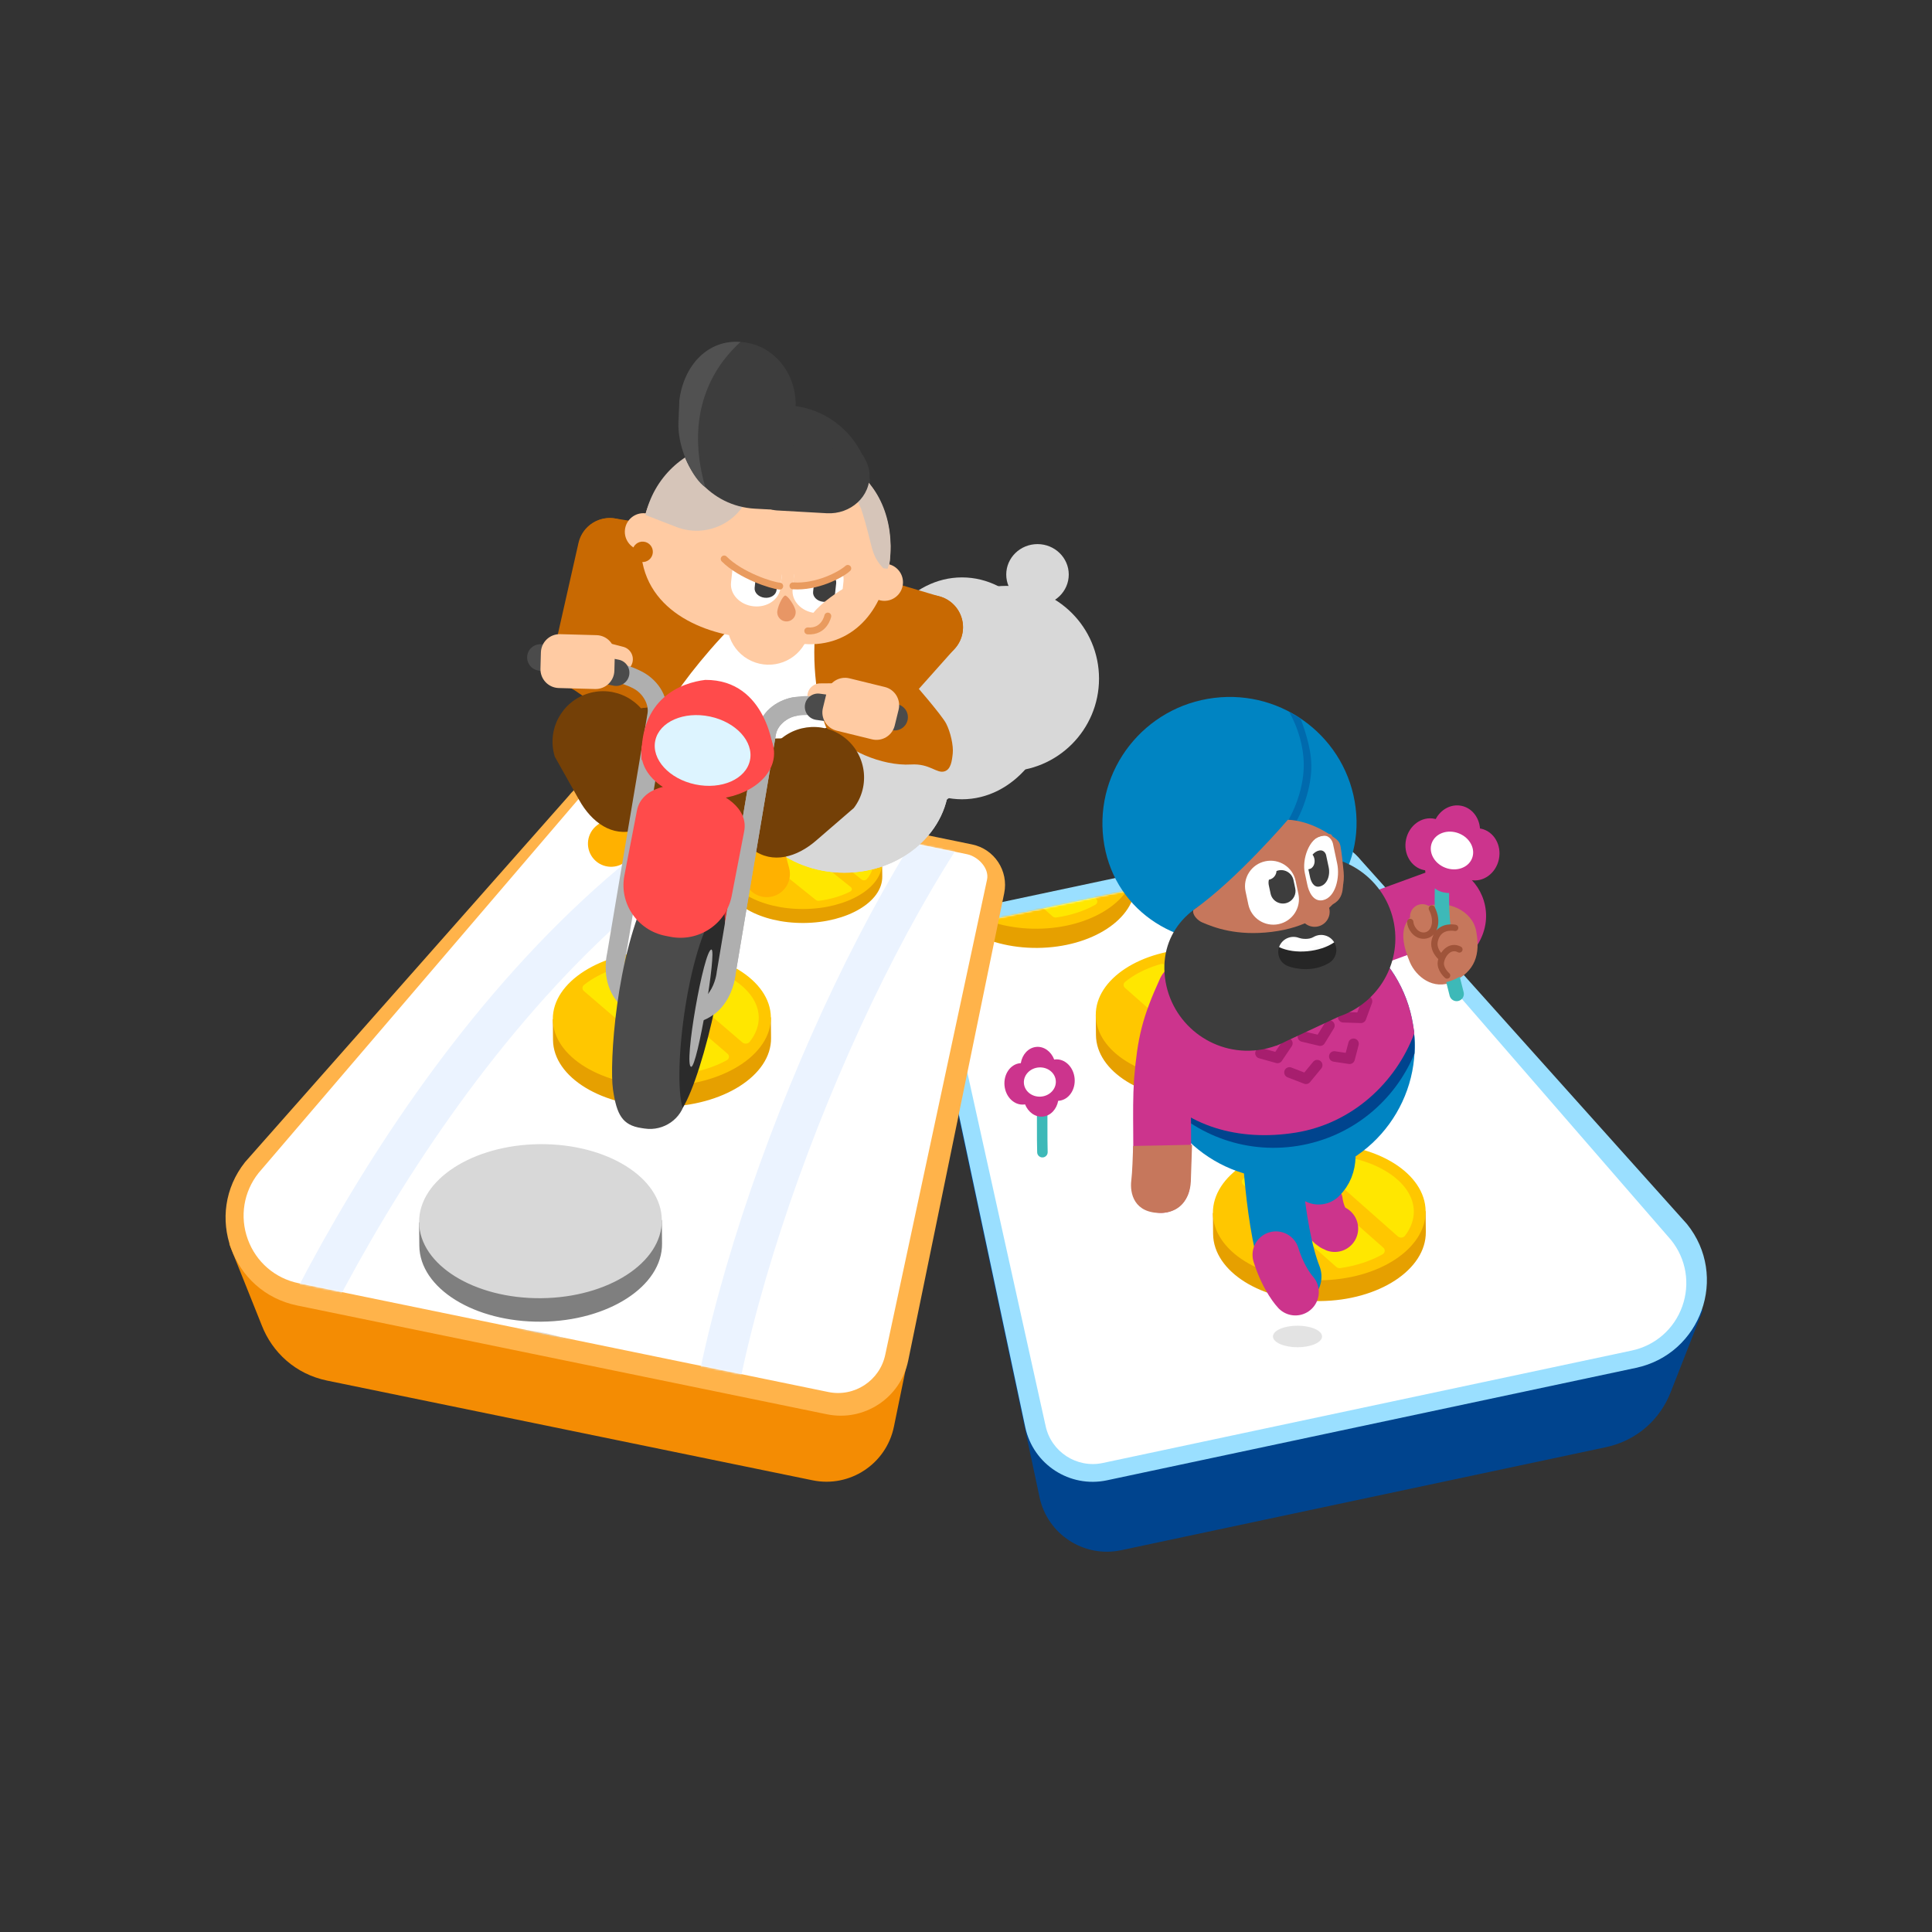<svg width="1080" height="1080" viewBox="0 0 1080 1080" fill="none" xmlns="http://www.w3.org/2000/svg">
<rect x="0" y="0" width="1080" height="1080" fill="#333333" stroke="none"/>
<g clip-path="url(#clip0_1_16945)">
<mask id="mask0_1_16945" style="mask-type:luminance" maskUnits="userSpaceOnUse" x="0" y="0" width="1080" height="1080">
<path d="M1080 0H0V1080H1080V0Z" fill="white"/>
</mask>
<g mask="url(#mask0_1_16945)">
<mask id="mask1_1_16945" style="mask-type:luminance" maskUnits="userSpaceOnUse" x="0" y="0" width="1080" height="1080">
<path d="M0 0H1080V1080H0V0Z" fill="white"/>
</mask>
<g mask="url(#mask1_1_16945)">
<mask id="mask2_1_16945" style="mask-type:luminance" maskUnits="userSpaceOnUse" x="124" y="124" width="832" height="832">
<path d="M124.2 124.2H955.8V955.8H124.2V124.2Z" fill="white"/>
</mask>
<g mask="url(#mask2_1_16945)">
<path d="M951.981 732.173L931.526 736.52C930.061 733.795 928.318 731.146 926.271 728.608L768.859 520.083C760.664 509.921 747.453 505.228 734.684 507.943L543.432 548.594C530.953 551.247 522.987 563.513 525.639 575.992L581.102 836.922C585.522 857.72 605.967 870.997 626.765 866.576L897.719 808.983C915.542 805.195 928.348 792.876 934.067 777.878L951.981 732.173Z" fill="#00448E"/>
<path d="M914.485 764.649L618.799 827.499C598.001 831.919 577.557 818.643 573.136 797.845L517.674 536.915C515.021 524.436 522.987 512.169 535.466 509.516L726.718 468.865C739.488 466.151 752.698 470.844 760.894 481.006L943.039 684.273C966.472 713.329 950.998 756.888 914.485 764.649Z" fill="#9ADFFF"/>
<path d="M616.455 817.82C601.92 820.909 587.58 811.597 584.491 797.062L525.766 531.896C524.442 525.666 530.692 519.041 536.922 517.716L728.174 477.064C736.734 475.245 747.723 477.866 753.217 484.678L934.105 693.142C942.571 703.639 944.93 717.493 940.416 730.199C935.902 742.906 925.331 752.166 912.141 754.969L616.455 817.82Z" fill="white"/>
<mask id="mask3_1_16945" style="mask-type:alpha" maskUnits="userSpaceOnUse" x="525" y="476" width="418" height="343">
<path d="M616.456 817.82C601.921 820.909 587.581 811.597 584.492 797.062L525.767 531.896C524.443 525.666 530.693 519.041 536.923 517.716L728.175 477.064C736.735 475.245 747.724 477.866 753.218 484.678L934.106 693.142C942.572 703.639 944.931 717.493 940.417 730.199C935.903 742.906 925.332 752.166 912.142 754.969L616.456 817.82Z" fill="white"/>
</mask>
<g mask="url(#mask3_1_16945)">
<mask id="mask4_1_16945" style="mask-type:luminance" maskUnits="userSpaceOnUse" x="124" y="124" width="832" height="832">
<path d="M124.2 124.2H955.8V955.8H124.2V124.2Z" fill="white"/>
</mask>
<g mask="url(#mask4_1_16945)">
<mask id="mask5_1_16945" style="mask-type:luminance" maskUnits="userSpaceOnUse" x="124" y="124" width="832" height="832">
<path d="M124.2 124.2H955.8V955.8H124.2V124.2Z" fill="white"/>
</mask>
<g mask="url(#mask5_1_16945)">
<mask id="mask6_1_16945" style="mask-type:luminance" maskUnits="userSpaceOnUse" x="124" y="124" width="832" height="832">
<path d="M124.2 124.2H955.8V955.8H124.2V124.2Z" fill="white"/>
</mask>
<g mask="url(#mask6_1_16945)">
<path d="M797.042 688.671C796.847 667.64 770.069 650.838 737.231 651.143C704.394 651.447 677.932 668.743 678.128 689.774C678.323 710.805 705.1 727.607 737.938 727.303C770.775 726.998 797.238 709.703 797.042 688.671ZM796.934 677.057L678.02 678.16L678.128 689.774L797.042 688.671L796.934 677.057Z" fill="#E6A000"/>
<path d="M796.935 677.056C797.131 698.087 770.668 715.384 737.831 715.688C704.993 715.992 678.215 699.191 678.02 678.16C677.824 657.129 704.287 639.833 737.124 639.529C769.962 639.224 796.74 656.026 796.935 677.056Z" fill="#FFC700"/>
<path d="M749.233 708.867C757.977 707.6 766.057 704.98 772.843 701.177C774.29 700.366 774.5 698.541 773.285 697.468L718.443 649.024C717.744 648.406 716.723 648.192 715.786 648.457C709.589 650.211 703.918 652.706 699.061 655.881C697.621 656.822 696.282 657.805 695.047 658.825C693.929 659.746 693.903 661.321 694.982 662.275L746.988 708.216C747.58 708.738 748.413 708.986 749.233 708.867ZM775.486 655.172C765.305 648.784 751.701 645.34 737.18 645.474C736.832 645.478 736.486 645.482 736.14 645.49C733.799 645.542 732.667 648.095 734.336 649.571L781.377 691.124C782.534 692.147 784.456 692.007 785.38 690.805C788.662 686.535 790.374 681.878 790.33 677.119C790.254 668.925 784.982 661.131 775.486 655.172Z" fill="#FFE700"/>
</g>
</g>
<mask id="mask7_1_16945" style="mask-type:luminance" maskUnits="userSpaceOnUse" x="124" y="124" width="832" height="832">
<path d="M124.2 124.2H955.8V955.8H124.2V124.2Z" fill="white"/>
</mask>
<g mask="url(#mask7_1_16945)">
<path d="M582.719 644.077C582.473 636.796 582.672 620.494 582.581 611.754" stroke="#3DB9B8" stroke-width="5.871" stroke-miterlimit="10" stroke-linecap="round"/>
<path d="M583.051 624.173C587.355 623.71 590.675 620.039 591.534 615.348C591.711 615.34 591.887 615.342 592.065 615.323C597.473 614.741 601.341 609.102 600.706 602.727C600.07 596.352 595.17 591.656 589.763 592.237C589.61 592.254 589.464 592.288 589.314 592.312C587.598 587.766 583.551 584.77 579.168 585.241C574.785 585.712 571.415 589.507 570.633 594.321C570.481 594.329 570.331 594.326 570.179 594.343C564.771 594.924 560.902 600.563 561.538 606.938C562.174 613.313 567.073 618.009 572.481 617.428C572.659 617.409 572.831 617.371 573.006 617.34C574.773 621.75 578.747 624.636 583.051 624.173ZM580.843 596.697C575.911 596.983 572.118 600.873 572.362 605.381C572.606 609.889 576.8 613.311 581.732 613.025C586.657 612.733 590.458 608.849 590.214 604.341C589.97 599.833 585.775 596.411 580.843 596.697Z" fill="#CC348D"/>
<path d="M580.845 596.697C575.914 596.985 572.116 600.874 572.36 605.382C572.604 609.891 576.799 613.312 581.73 613.024C586.661 612.736 590.459 608.847 590.215 604.339C589.971 599.83 585.776 596.409 580.845 596.697Z" fill="white"/>
<mask id="mask8_1_16945" style="mask-type:luminance" maskUnits="userSpaceOnUse" x="124" y="124" width="832" height="832">
<path d="M124.2 124.2H955.8V955.8H124.2V124.2Z" fill="white"/>
</mask>
<g mask="url(#mask8_1_16945)">
<path d="M593.826 472.465C593.653 453.86 569.965 438.997 540.916 439.266C511.867 439.536 488.459 454.836 488.632 473.44C488.805 492.045 512.492 506.908 541.541 506.639C570.589 506.37 593.998 491.07 593.826 472.465ZM593.73 462.191L488.536 463.166L488.632 473.44L593.826 472.465L593.73 462.191Z" fill="#E6A000"/>
<path d="M593.731 462.19C593.904 480.794 570.494 496.095 541.446 496.364C512.397 496.633 488.709 481.77 488.536 463.166C488.363 444.562 511.772 429.262 540.821 428.992C569.87 428.723 593.558 443.586 593.731 462.19Z" fill="#FFC700"/>
<path d="M551.533 490.331C559.268 489.209 566.416 486.891 572.418 483.528C573.699 482.81 573.883 481.196 572.809 480.247L524.295 437.392C523.676 436.846 522.773 436.656 521.945 436.89C516.463 438.442 511.446 440.65 507.149 443.458C505.876 444.29 504.691 445.16 503.598 446.062C502.61 446.877 502.587 448.271 503.541 449.114L549.546 489.754C550.07 490.217 550.807 490.435 551.533 490.331ZM574.756 442.831C565.75 437.18 553.715 434.133 540.87 434.252C540.562 434.255 540.256 434.259 539.95 434.266C537.879 434.312 536.877 436.571 538.354 437.876L579.967 474.635C580.991 475.539 582.691 475.416 583.508 474.352C586.412 470.575 587.926 466.455 587.887 462.245C587.82 454.997 583.156 448.102 574.756 442.831Z" fill="#FFE700"/>
</g>
<mask id="mask9_1_16945" style="mask-type:luminance" maskUnits="userSpaceOnUse" x="124" y="124" width="832" height="832">
<path d="M124.2 124.2H955.8V955.8H124.2V124.2Z" fill="white"/>
</mask>
<g mask="url(#mask9_1_16945)">
<path d="M593.826 472.465C593.653 453.86 569.965 438.997 540.916 439.266C511.867 439.536 488.459 454.836 488.632 473.44C488.805 492.045 512.492 506.908 541.541 506.639C570.589 506.37 593.998 491.07 593.826 472.465ZM593.73 462.191L488.536 463.166L488.632 473.44L593.826 472.465L593.73 462.191Z" fill="#E6A000"/>
<path d="M593.731 462.19C593.904 480.794 570.494 496.095 541.446 496.364C512.397 496.633 488.709 481.77 488.536 463.166C488.363 444.562 511.772 429.262 540.821 428.992C569.87 428.723 593.558 443.586 593.731 462.19Z" fill="#FFC700"/>
<path d="M551.533 490.331C559.268 489.209 566.416 486.891 572.418 483.528C573.699 482.81 573.883 481.196 572.809 480.247L524.295 437.392C523.676 436.846 522.773 436.656 521.945 436.89C516.463 438.442 511.446 440.65 507.149 443.458C505.876 444.29 504.691 445.16 503.598 446.062C502.61 446.877 502.587 448.271 503.541 449.114L549.546 489.754C550.07 490.217 550.807 490.435 551.533 490.331ZM574.756 442.831C565.75 437.18 553.715 434.133 540.87 434.252C540.562 434.255 540.256 434.259 539.95 434.266C537.879 434.312 536.877 436.571 538.354 437.876L579.967 474.635C580.991 475.539 582.691 475.416 583.508 474.352C586.412 470.575 587.926 466.455 587.887 462.245C587.82 454.997 583.156 448.102 574.756 442.831Z" fill="#FFE700"/>
</g>
<mask id="mask10_1_16945" style="mask-type:luminance" maskUnits="userSpaceOnUse" x="124" y="124" width="832" height="832">
<path d="M124.2 124.2H955.8V955.8H124.2V124.2Z" fill="white"/>
</mask>
<g mask="url(#mask10_1_16945)">
<path d="M634.614 494.227C634.434 474.813 609.716 459.304 579.404 459.585C549.093 459.866 524.666 475.831 524.847 495.245C525.027 514.658 549.745 530.168 580.056 529.887C610.368 529.606 634.795 513.641 634.614 494.227ZM634.515 483.506L524.747 484.524L524.847 495.245L634.614 494.227L634.515 483.506Z" fill="#E6A000"/>
<path d="M634.515 483.506C634.696 502.918 610.269 518.884 579.957 519.165C549.646 519.446 524.927 503.937 524.747 484.524C524.567 465.111 548.994 449.145 579.305 448.864C609.617 448.584 634.335 464.093 634.515 483.506Z" fill="#FFC700"/>
<path d="M590.483 512.87C598.554 511.699 606.013 509.281 612.276 505.771C613.612 505.022 613.805 503.338 612.684 502.347L562.061 457.629C561.415 457.059 560.473 456.861 559.609 457.106C553.888 458.725 548.653 461.029 544.17 463.959C542.841 464.827 541.605 465.735 540.464 466.676C539.433 467.527 539.408 468.981 540.405 469.861L588.41 512.268C588.956 512.751 589.726 512.979 590.483 512.87ZM614.716 463.305C605.318 457.408 592.76 454.229 579.356 454.353C579.036 454.356 578.716 454.36 578.397 454.368C576.235 454.415 575.19 456.772 576.731 458.134L620.154 496.491C621.222 497.435 622.996 497.306 623.849 496.196C626.878 492.255 628.458 487.956 628.418 483.563C628.348 476 623.481 468.805 614.716 463.305Z" fill="#FFE700"/>
</g>
<mask id="mask11_1_16945" style="mask-type:luminance" maskUnits="userSpaceOnUse" x="124" y="124" width="832" height="832">
<path d="M124.2 124.2H955.8V955.8H124.2V124.2Z" fill="white"/>
</mask>
<g mask="url(#mask11_1_16945)">
<path d="M726.993 577.589C726.805 557.367 701.057 541.211 669.482 541.504C637.908 541.796 612.464 558.427 612.652 578.649C612.84 598.872 638.587 615.027 670.162 614.735C701.736 614.442 727.181 597.812 726.993 577.589ZM726.889 566.422L612.548 567.482L612.652 578.649L726.993 577.589L726.889 566.422Z" fill="#E6A000"/>
<path d="M726.89 566.421C727.078 586.643 701.633 603.274 670.058 603.567C638.484 603.859 612.736 587.704 612.548 567.482C612.36 547.26 637.805 530.629 669.379 530.337C700.954 530.044 726.702 546.199 726.89 566.421Z" fill="#FFC700"/>
<path d="M681.023 597.008C689.43 595.79 697.2 593.27 703.724 589.614C705.116 588.834 705.317 587.079 704.149 586.048L651.416 539.466C650.744 538.873 649.762 538.666 648.862 538.921C642.903 540.608 637.45 543.008 632.78 546.06C631.395 546.965 630.108 547.91 628.92 548.89C627.846 549.777 627.82 551.291 628.858 552.208L678.864 596.382C679.433 596.885 680.234 597.122 681.023 597.008ZM706.266 545.378C696.476 539.236 683.395 535.924 669.433 536.054C669.098 536.057 668.766 536.061 668.433 536.069C666.182 536.118 665.093 538.574 666.698 539.992L711.93 579.948C713.042 580.931 714.89 580.797 715.779 579.64C718.934 575.535 720.581 571.057 720.538 566.481C720.465 558.602 715.396 551.108 706.266 545.378Z" fill="#FFE700"/>
</g>
</g>
</g>
</g>
</g>
<mask id="mask12_1_16945" style="mask-type:luminance" maskUnits="userSpaceOnUse" x="121" y="121" width="832" height="832">
<path d="M121.12 121.12H952.72V952.72H121.12V121.12Z" fill="white"/>
</mask>
<g mask="url(#mask12_1_16945)">
<path d="M725.314 741.075C732.886 741.075 739.034 743.773 739.034 747.097C739.034 750.42 732.886 753.118 725.314 753.118C717.742 753.118 711.594 750.42 711.594 747.097C711.594 743.773 717.742 741.075 725.314 741.075Z" fill="#E3E3E3"/>
<path d="M737.563 671.764C737.563 671.764 738.99 683.99 746.132 686.76" stroke="#CC348C" stroke-width="26.18" stroke-linecap="round"/>
<path d="M732.5 620.85C732.5 620.85 749.44 645.49 737.119 657.166" stroke="#0084C2" stroke-width="32.34" stroke-linecap="round"/>
<path d="M710.17 633.17C710.17 633.17 711.728 686.117 722.538 713.632" stroke="#0084C2" stroke-width="32.34" stroke-linecap="round"/>
<path d="M724.13 722.247C724.13 722.247 717.666 715.486 713.26 701.437" stroke="#CC348C" stroke-width="26.18" stroke-linecap="round"/>
<path d="M823.926 496.691C828.865 506.583 824.849 518.606 814.958 523.545L755.019 545.421C745.127 550.359 733.105 546.344 728.166 536.452C723.228 526.56 727.243 514.537 737.135 509.599L797.073 487.723C806.965 482.785 818.988 486.8 823.926 496.691Z" fill="#CC348D"/>
<path d="M789.915 572.918C796.343 613.507 768.651 651.622 728.062 658.051C687.473 664.479 649.358 636.787 642.929 596.198C636.5 555.609 664.193 517.495 704.782 511.067C745.371 504.638 783.486 532.329 789.915 572.918Z" fill="#0084C2"/>
<path d="M643.607 599.887C639.381 560.714 666.608 524.705 705.955 518.473C745.302 512.241 782.324 538.074 790.409 576.637C790.854 580.766 790.95 584.86 790.72 588.887C779.782 615.405 755.701 635.763 725.294 640.579C694.888 645.395 665.695 633.474 647.097 611.635C645.633 607.876 644.459 603.952 643.607 599.887Z" fill="#00448E"/>
<path d="M817.82 488.148L817.596 487.991C827.337 493.222 836.756 510.833 825.872 528.278L813.683 536.67C801.571 536.099 804.828 530.133 795.088 524.902L795.213 523.754C785.472 518.523 781.817 506.387 787.048 496.646L790.489 496.156C795.72 486.416 808.079 482.917 817.82 488.148Z" fill="#CC348D"/>
<path d="M644.171 606.603C643.716 604.707 643.239 598.157 642.929 596.198C636.5 555.609 664.193 517.495 704.782 511.066C745.37 504.637 783.486 532.329 789.914 572.918C790.225 574.877 790.456 575.676 790.609 577.619C780.225 605.452 755.554 628.194 724.121 633.172C692.689 638.15 662.646 629.865 644.171 606.603Z" fill="#CC348D"/>
<path d="M742.957 590.125C743.199 588.518 744.698 587.414 746.304 587.656L752.262 588.555L753.795 582.728C754.208 581.157 755.816 580.22 757.387 580.632C758.956 581.045 759.895 582.654 759.481 584.224L757.277 592.604C756.895 594.057 755.479 594.988 753.996 594.763L745.426 593.47C743.821 593.228 742.715 591.73 742.957 590.125Z" fill="#A71E6E"/>
<path d="M718.075 598.434C718.66 596.92 720.363 596.166 721.877 596.751L729.123 599.548L734.059 593.551C735.091 592.297 736.944 592.118 738.198 593.148C739.451 594.18 739.631 596.033 738.599 597.287L732.315 604.924C731.51 605.903 730.169 606.256 728.986 605.799L719.76 602.237C718.245 601.652 717.491 599.949 718.075 598.434Z" fill="#A71E6E"/>
<path d="M747.957 568.556C748.008 566.933 749.366 565.659 750.989 565.711L758.752 565.954L761.427 558.663C761.987 557.138 763.676 556.356 765.2 556.914C766.724 557.474 767.507 559.163 766.948 560.687L763.542 569.973C763.106 571.163 761.956 571.939 760.689 571.899L750.804 571.588C749.181 571.536 747.906 570.178 747.957 568.556Z" fill="#A71E6E"/>
<path d="M725.481 578.79C725.853 577.21 727.437 576.23 729.017 576.602L736.578 578.38L740.646 571.764C741.496 570.381 743.308 569.949 744.69 570.798C746.074 571.649 746.506 573.46 745.655 574.843L740.476 583.269C739.813 584.348 738.532 584.882 737.298 584.591L727.671 582.326C726.091 581.954 725.11 580.37 725.481 578.79Z" fill="#A71E6E"/>
<path d="M701.78 587.958C702.216 586.393 703.837 585.48 705.401 585.914L712.884 588.001L717.218 581.556C718.124 580.209 719.951 579.851 721.298 580.756C722.645 581.662 723.004 583.488 722.098 584.836L716.579 593.044C715.871 594.096 714.57 594.576 713.349 594.235L703.822 591.579C702.258 591.144 701.344 589.522 701.78 587.958Z" fill="#A71E6E"/>
<path d="M825.167 520.317C824.072 514.622 820.03 510.243 814.9 507.763C809.215 505.015 802.193 504.599 796.364 507.306C785.276 512.456 780.569 520.006 788.122 537.852C791.505 545.847 801.212 553.872 812.301 548.722C824.51 543.052 827.727 533.641 825.167 520.317Z" fill="#C6775C"/>
<path d="M795.084 512.294L796.823 521.632" stroke="#C6775C" stroke-width="13.725" stroke-linecap="round"/>
<path d="M663.161 553.771C654.075 573.745 651.93 582.683 650.08 604.298C648.878 622.055 650.479 642.362 649.014 661.826" stroke="#CC348D" stroke-width="32.34" stroke-linecap="round"/>
<path d="M633.445 640.6C633.244 646.075 632.973 655.38 632.41 659.848C631.513 666.965 633.816 678.419 649.449 678.047C666.178 677.153 665.707 659.592 665.707 659.592C665.707 659.592 666.153 646.796 666.357 639.943C661.592 640.11 639.662 640.464 633.445 640.6Z" fill="#C6775C"/>
<path d="M757.81 451.57C762.563 490.283 734.367 521.624 695.425 526.406C656.482 531.187 621.542 507.598 616.788 468.885C612.035 430.173 639.75 394.914 678.692 390.133C717.635 385.351 753.056 412.857 757.81 451.57Z" fill="#0084C2"/>
<path d="M720.678 397.945C722.877 399.102 725.01 400.371 727.071 401.746C730.214 410.431 733.698 420.912 732.96 431.426C731.941 445.946 725.086 460.958 717.75 469.703L714.464 466.979C720.982 459.211 727.701 445.228 728.69 431.136C729.582 418.416 725.303 406.235 720.678 397.945Z" fill="#006AAD"/>
<path d="M748.747 568.148C769.014 561.194 782.37 540.912 779.67 518.916C776.566 493.638 753.436 475.678 728.009 478.8C714.205 480.495 702.572 488.06 695.308 498.661C694.293 498.732 693.276 498.82 692.251 498.946C666.754 502.077 648.093 520.962 651.226 546.478C654.359 571.994 677.567 590.141 703.064 587.01C706.714 586.562 710.206 585.689 713.513 584.47L713.47 584.589L714.545 584.088C716.191 583.436 717.782 582.686 719.324 581.861L748.747 568.148Z" fill="#3D3D3D"/>
<path d="M710.891 520.933C691.205 523.35 678.632 518.476 671.912 515.578C669.809 514.671 667.273 512.202 666.995 509.938C666.971 509.743 666.963 508.811 667.126 508.698C691.216 491.841 719.893 458.268 719.893 458.268C719.893 458.268 731.831 457.977 745.911 468.28C747.925 469.753 748.961 470.808 749.391 473.257C750.087 477.212 750.679 482.747 751.104 487.418C751.638 493.277 750.419 499.354 746.566 503.825C740.941 510.351 730.55 518.519 710.891 520.933Z" fill="#C6775C"/>
<path d="M814.269 555.621C807.712 530.45 803.086 507.62 808.182 475.843" stroke="#3DB9B8" stroke-width="8.072" stroke-miterlimit="10" stroke-linecap="round"/>
<path d="M806.891 498.823C812.594 500.038 814.977 498.493 817.904 493.213C818.134 493.277 821.664 491.854 821.899 491.904C829.065 493.431 836.221 488.251 837.885 480.335C839.548 472.418 835.087 464.764 827.921 463.238C827.719 463.195 827.518 463.177 827.316 463.144C826.882 456.979 822.854 451.716 817.047 450.48C811.24 449.243 805.44 452.413 802.564 457.872C802.366 457.819 802.175 457.753 801.973 457.711C794.808 456.184 787.651 461.364 785.988 469.28C784.324 477.197 788.786 484.851 795.951 486.377C796.187 486.427 796.422 486.452 796.658 486.488C797.211 492.509 801.188 497.609 806.891 498.823ZM815.535 465.873C809.356 463.41 802.605 465.703 800.466 470.986C798.327 476.27 801.594 482.547 807.784 485.003C813.964 487.465 820.705 485.17 822.853 479.889C824.992 474.606 821.717 468.327 815.535 465.873Z" fill="#CC348D"/>
<path d="M815.538 465.871C809.355 463.414 802.608 465.706 800.466 470.989C798.323 476.273 801.598 482.548 807.78 485.005C813.962 487.463 820.709 485.171 822.852 479.888C824.994 474.604 821.72 468.329 815.538 465.871Z" fill="white"/>
<path d="M800.592 508.096C800.592 508.096 805.182 519.248 798.97 522.055C792.757 524.862 788.026 518.535 788.356 512.859C788.628 510.371 791.294 509.888 791.294 509.888L797.711 507.878L800.592 508.096Z" fill="#C6775C"/>
<path d="M823.8 524.917C828.917 546.059 807.237 549.262 807.237 549.262C807.237 549.262 802.005 543.01 806.113 533.777C801.986 532.551 800.574 527.749 802.607 523.324C804.64 518.899 806.254 518.301 812.482 518.013C818.711 517.725 821.569 515.704 823.8 524.917Z" fill="#C6775C"/>
<path d="M813.432 518.685C813.432 518.685 805.57 516.953 802.702 523.771C800.604 528.756 802.684 532.051 804.886 534.54M808.935 545.313C808.935 545.313 804.773 541.795 805.49 537.604C806.208 533.413 810.435 527.952 815.807 530.751M800.416 507.879C804.306 515.291 801.678 522.673 796.189 523.013C791.241 523.318 788.383 518.108 788.329 515.383" stroke="#9F543A" stroke-width="3.542" stroke-linecap="round"/>
<mask id="mask13_1_16945" style="mask-type:luminance" maskUnits="userSpaceOnUse" x="53" y="104" width="989" height="985">
<path d="M53.112 277.672L868.999 104.686L1041.81 915.655L225.926 1088.64L53.112 277.672Z" fill="white"/>
</mask>
<g mask="url(#mask13_1_16945)">
<path d="M743.109 508.003C744.07 512.514 741.17 516.95 736.631 517.912C732.094 518.874 727.636 515.998 726.675 511.488C725.714 506.977 728.614 502.541 733.151 501.579C737.69 500.617 742.148 503.493 743.109 508.003Z" fill="#C6775C"/>
<path d="M740.487 503.315C741.448 507.826 738.548 512.262 734.009 513.224C729.472 514.186 725.014 511.31 724.053 506.799C723.092 502.289 725.992 497.853 730.529 496.891C735.068 495.928 739.526 498.804 740.487 503.315Z" fill="#C6775C"/>
<path d="M696.278 498.325C694.642 490.647 699.577 483.095 707.302 481.458C715.026 479.82 722.615 484.716 724.251 492.394L725.812 499.72C727.448 507.398 722.512 514.95 714.788 516.588C707.063 518.225 699.475 513.329 697.839 505.651L696.278 498.325Z" fill="white"/>
<path d="M713.574 486.902C713.468 489.201 711.824 491.232 709.454 491.735C709.41 491.744 709.366 491.747 709.322 491.756C709.077 492.752 709.045 493.811 709.269 494.865L710.265 499.537C711.216 504.003 716.142 506.379 720.265 504.36C723.161 502.943 724.722 499.751 724.053 496.614L723.058 491.942C722.145 487.66 717.582 485.311 713.574 486.902Z" fill="#3D3D3D"/>
<path d="M729.388 487.936C727.765 480.317 731.831 468.692 738.645 467.247C742.766 466.374 744.663 469.705 745.096 471.48L747.487 482.698C749.146 490.484 746.569 501.707 739.516 503.202C733.875 504.398 731.447 497.854 730.78 494.466L729.388 487.936Z" fill="white"/>
<path d="M731.853 485.845C734.036 485.382 735.334 482.798 734.753 480.072C734.565 479.189 734.202 478.399 733.724 477.751C734.728 476.589 735.985 475.747 737.402 475.447C739.89 474.92 741.034 476.931 741.295 478.003L742.738 484.775C743.74 489.475 741.849 494.674 737.592 495.577C734.186 496.299 732.721 492.349 732.318 490.303L731.478 486.361C731.446 486.211 731.42 486.06 731.394 485.909C731.548 485.898 731.701 485.877 731.853 485.845Z" fill="#3D3D3D"/>
<path d="M717.166 516.733C709.84 518.482 700.34 522.066 695.664 503.829C697.246 513.108 699.008 514.892 703.357 517.698C707.705 520.504 722.774 517.113 725.598 509.059C729.08 499.125 728.684 504.088 728.684 504.088C728.684 504.088 724.4 513.629 717.166 516.733Z" fill="#C6775C"/>
<path d="M743.511 506.046C736.185 507.795 731.281 506.088 730.368 499.022C732.668 501.477 733.409 502.083 735.185 503.102C739.683 505.68 745.842 501.235 747.348 497.188C751.02 487.322 750.274 491.466 750.274 491.466C750.274 491.466 753.132 503.025 743.511 506.046Z" fill="#C6775C"/>
<path d="M706.939 479.856C706.939 479.856 699.104 481.406 695.634 487.943C694.93 489.269 693.797 489.51 693.797 489.51C693.797 489.51 703.873 476.582 724.021 480.354C722.877 479.616 719.426 479.17 717.109 478.485C714.791 477.799 706.939 479.856 706.939 479.856Z" fill="#C6775C"/>
<path d="M731.435 469.757C729.985 471.805 727.503 473.534 727.296 475.344C726.458 482.684 728.581 485.078 728.581 485.078C725.202 470.343 740.536 464.296 744.936 468.268C744.256 465.077 743.025 466.711 741.016 466.548C739.008 466.386 733.559 466.756 731.435 469.757Z" fill="#C6775C"/>
<mask id="mask14_1_16945" style="mask-type:luminance" maskUnits="userSpaceOnUse" x="53" y="104" width="989" height="985">
<path d="M53.112 277.672L868.999 104.686L1041.81 915.655L225.926 1088.64L53.112 277.672Z" fill="white"/>
</mask>
<g mask="url(#mask14_1_16945)">
<path d="M715.117 529.113C716.82 524.757 721.751 522.593 726.129 524.281C726.544 524.44 727.948 524.829 729.726 524.844C731.455 524.858 733 524.518 734.208 523.809C738.256 521.434 743.472 522.769 745.855 526.791C748.238 530.814 746.888 536.001 742.839 538.376C733.91 543.614 723.973 541.602 719.962 540.056C715.583 538.369 713.414 533.469 715.117 529.113Z" fill="#262626"/>
<path d="M745.835 526.762C743.444 522.764 738.246 521.44 734.208 523.809C733 524.518 731.455 524.858 729.725 524.844C727.948 524.829 726.543 524.44 726.129 524.281C721.75 522.593 716.82 524.757 715.117 529.113C715.075 529.218 715.047 529.326 715.01 529.432C723.71 533.648 737.912 532.313 745.835 526.762Z" fill="white"/>
</g>
<g opacity="0.02">
<path d="M718.266 530.234C718.266 530.234 722.754 542.035 736.263 531.323" stroke="#262626" stroke-width="5.39" stroke-linecap="round"/>
</g>
</g>
</g>
<mask id="mask15_1_16945" style="mask-type:luminance" maskUnits="userSpaceOnUse" x="124" y="124" width="832" height="832">
<path d="M124.2 124.2H955.8V955.8H124.2V124.2Z" fill="white"/>
</mask>
<g mask="url(#mask15_1_16945)">
<path d="M535.387 508.951L343.86 469.618C331.071 466.992 317.894 471.776 309.769 481.994L153.797 691.598C151.768 694.15 150.043 696.812 148.597 699.547L128.113 695.341L146.341 740.92C152.163 755.878 165.054 768.109 182.903 771.775L454.248 827.5C475.076 831.777 495.428 818.36 499.705 797.532L553.368 536.225C555.935 523.728 547.884 511.518 535.387 508.951Z" fill="#F48C03"/>
<path d="M166.12 729.777L462.233 790.588C483.061 794.865 503.413 781.448 507.69 760.62L561.353 499.314C563.92 486.817 555.869 474.605 543.372 472.039L351.845 432.706C339.057 430.079 325.879 434.864 317.754 445.082L137.014 649.599C113.781 678.817 129.554 722.268 166.12 729.777Z" fill="#FFB34A"/>
<path d="M463.067 778.15C477.623 781.139 491.899 771.728 494.888 757.172L551.783 491.608C553.064 485.369 546.769 478.787 540.53 477.506L349.002 438.173C340.43 436.413 329.459 439.108 324.012 445.958L144.565 655.665C136.172 666.22 133.908 680.088 138.51 692.764C143.112 705.439 153.745 714.627 166.954 717.339L463.067 778.15Z" fill="white"/>
<mask id="mask16_1_16945" style="mask-type:alpha" maskUnits="userSpaceOnUse" x="137" y="437" width="416" height="342">
<path d="M463.944 778.406C478.5 781.395 492.776 771.984 495.765 757.428L552.66 491.863C553.941 485.625 547.646 479.043 541.407 477.762L349.879 438.429C341.307 436.668 330.336 439.364 324.889 446.214L145.442 655.92C137.049 666.476 134.785 680.344 139.387 693.02C143.989 705.695 154.622 714.882 167.831 717.595L463.944 778.406Z" fill="white"/>
</mask>
<g mask="url(#mask16_1_16945)">
<mask id="mask17_1_16945" style="mask-type:luminance" maskUnits="userSpaceOnUse" x="124" y="124" width="832" height="832">
<path d="M124.2 124.2H955.8V955.8H124.2V124.2Z" fill="white"/>
</mask>
<g mask="url(#mask17_1_16945)">
<mask id="mask18_1_16945" style="mask-type:luminance" maskUnits="userSpaceOnUse" x="124" y="124" width="832" height="832">
<path d="M124.2 124.2H955.8V955.8H124.2V124.2Z" fill="white"/>
</mask>
<g mask="url(#mask18_1_16945)">
<mask id="mask19_1_16945" style="mask-type:luminance" maskUnits="userSpaceOnUse" x="124" y="124" width="832" height="832">
<path d="M124.2 124.2H955.8V955.8H124.2V124.2Z" fill="white"/>
</mask>
<g mask="url(#mask19_1_16945)">
<path d="M525.569 446.691C525.469 437.7 511.741 430.517 494.908 430.647C478.074 430.777 464.509 438.171 464.609 447.163C464.709 456.154 478.436 463.337 495.27 463.207C512.103 463.076 525.669 455.682 525.569 446.691ZM525.513 441.726L464.554 442.197L464.609 447.163L525.569 446.691L525.513 441.726Z" fill="#E6A000"/>
<path d="M525.513 441.726C525.614 450.717 512.048 458.111 495.214 458.241C478.381 458.371 464.653 451.188 464.553 442.197C464.453 433.207 478.019 425.812 494.852 425.682C511.686 425.552 525.413 432.735 525.513 441.726Z" fill="#FFC700"/>
<path d="M501.06 455.325C505.542 454.783 509.684 453.663 513.163 452.038C513.905 451.691 514.012 450.911 513.389 450.452L485.275 429.741C484.917 429.477 484.394 429.386 483.914 429.499C480.737 430.249 477.829 431.316 475.34 432.673C474.601 433.075 473.915 433.496 473.282 433.931C472.709 434.325 472.695 434.999 473.249 435.407L499.909 455.047C500.212 455.27 500.639 455.376 501.06 455.325ZM514.518 432.37C509.298 429.639 502.324 428.167 494.881 428.224C494.702 428.225 494.525 428.227 494.348 428.231C493.147 428.253 492.567 429.345 493.423 429.975L517.537 447.74C518.131 448.177 519.116 448.117 519.59 447.603C521.272 445.778 522.15 443.787 522.127 441.752C522.088 438.249 519.386 434.917 514.518 432.37Z" fill="#FFE700"/>
</g>
<mask id="mask20_1_16945" style="mask-type:luminance" maskUnits="userSpaceOnUse" x="124" y="124" width="832" height="832">
<path d="M124.2 124.2H955.8V955.8H124.2V124.2Z" fill="white"/>
</mask>
<g mask="url(#mask20_1_16945)">
<path d="M353.101 801.295C352.868 776.329 321.022 756.384 281.97 756.745C242.918 757.107 211.448 777.638 211.68 802.604C211.913 827.571 243.758 847.516 282.81 847.154C321.862 846.793 353.333 826.262 353.101 801.295ZM352.972 787.509L211.552 788.818L211.68 802.604L353.101 801.295L352.972 787.509Z" fill="#7F7F7F"/>
<path d="M352.973 787.508C353.206 812.473 321.735 833.005 282.683 833.366C243.63 833.728 211.784 813.783 211.552 788.818C211.32 763.852 242.79 743.32 281.843 742.959C320.895 742.597 352.741 762.542 352.973 787.508Z" fill="#D8D8D8"/>
<path d="M296.244 825.27C306.642 823.765 316.252 820.655 324.321 816.141C326.043 815.178 326.291 813.012 324.847 811.738L259.625 754.23C258.794 753.497 257.58 753.242 256.466 753.557C249.096 755.64 242.352 758.602 236.576 762.37C234.863 763.487 233.271 764.655 231.801 765.865C230.473 766.959 230.441 768.829 231.725 769.961L293.573 824.496C294.277 825.117 295.268 825.411 296.244 825.27ZM327.465 761.529C315.356 753.946 299.178 749.857 281.909 750.017C281.495 750.021 281.084 750.026 280.673 750.036C277.888 750.097 276.541 753.128 278.527 754.879L334.47 804.207C335.846 805.421 338.132 805.256 339.231 803.828C343.134 798.759 345.17 793.231 345.118 787.582C345.027 777.855 338.758 768.603 327.465 761.529Z" fill="#D8D8D8"/>
</g>
<mask id="mask21_1_16945" style="mask-type:luminance" maskUnits="userSpaceOnUse" x="124" y="124" width="832" height="832">
<path d="M124.2 124.2H955.8V955.8H124.2V124.2Z" fill="white"/>
</mask>
<g mask="url(#mask21_1_16945)">
<path d="M370.089 695.154C369.866 671.376 339.312 652.381 301.843 652.725C264.374 653.069 234.181 672.623 234.404 696.401C234.627 720.179 265.18 739.174 302.649 738.83C340.118 738.486 370.312 718.932 370.089 695.154ZM369.966 682.024L234.28 683.27L234.404 696.401L370.089 695.154L369.966 682.024Z" fill="#7F7F7F"/>
<path d="M369.967 682.023C370.19 705.799 339.995 725.355 302.527 725.699C265.058 726.043 234.503 707.047 234.281 683.27C234.058 659.493 264.252 639.938 301.721 639.594C339.189 639.25 369.744 658.246 369.967 682.023Z" fill="#D8D8D8"/>
<path d="M315.537 717.988C325.514 716.554 334.734 713.592 342.476 709.293C344.128 708.376 344.367 706.313 342.98 705.1L280.404 650.329C279.606 649.631 278.441 649.389 277.373 649.688C270.302 651.672 263.831 654.493 258.289 658.082C256.646 659.146 255.118 660.258 253.708 661.41C252.434 662.452 252.403 664.233 253.635 665.311L312.975 717.251C313.65 717.842 314.602 718.122 315.537 717.988ZM345.492 657.281C333.875 650.059 318.352 646.165 301.784 646.317C301.387 646.32 300.992 646.326 300.598 646.335C297.926 646.393 296.634 649.28 298.539 650.948L352.214 697.927C353.534 699.083 355.727 698.926 356.781 697.566C360.526 692.739 362.48 687.474 362.429 682.093C362.342 672.83 356.327 664.018 345.492 657.281Z" fill="#D8D8D8"/>
</g>
<mask id="mask22_1_16945" style="mask-type:luminance" maskUnits="userSpaceOnUse" x="124" y="124" width="832" height="832">
<path d="M124.2 124.2H955.8V955.8H124.2V124.2Z" fill="white"/>
</mask>
<g mask="url(#mask22_1_16945)">
<path d="M431.027 580.266C430.827 559.343 403.38 542.628 369.721 542.931C336.062 543.233 308.939 560.44 309.139 581.363C309.339 602.286 336.786 619.001 370.445 618.698C404.104 618.395 431.228 601.189 431.027 580.266ZM430.917 568.712L309.028 569.809L309.139 581.363L431.027 580.266L430.917 568.712Z" fill="#E6A000"/>
<path d="M430.918 568.711C431.118 589.633 403.994 606.84 370.335 607.143C336.676 607.446 309.229 590.731 309.028 569.809C308.828 548.886 335.952 531.679 369.611 531.376C403.27 531.074 430.717 547.789 430.918 568.711Z" fill="#FFC700"/>
<path d="M382.023 600.358C390.985 599.097 399.268 596.49 406.222 592.707C407.706 591.9 407.921 590.085 406.676 589.017L350.462 540.822C349.746 540.208 348.699 539.995 347.74 540.258C341.387 542.004 335.574 544.486 330.596 547.644C329.12 548.58 327.748 549.559 326.481 550.573C325.336 551.49 325.309 553.057 326.415 554.006L379.721 599.709C380.328 600.23 381.182 600.476 382.023 600.358ZM408.932 546.939C398.496 540.584 384.552 537.158 369.668 537.292C369.312 537.295 368.957 537.3 368.602 537.308C366.202 537.359 365.042 539.899 366.753 541.367L414.97 582.706C416.156 583.723 418.126 583.585 419.073 582.388C422.437 578.14 424.192 573.508 424.147 568.773C424.069 560.621 418.665 552.867 408.932 546.939Z" fill="#FFE700"/>
</g>
<mask id="mask23_1_16945" style="mask-type:luminance" maskUnits="userSpaceOnUse" x="124" y="124" width="832" height="832">
<path d="M124.2 124.2H955.8V955.8H124.2V124.2Z" fill="white"/>
</mask>
<g mask="url(#mask23_1_16945)">
<path d="M493.201 489.983C493.056 475.846 473.221 464.552 448.897 464.757C424.573 464.961 404.972 476.587 405.117 490.724C405.262 504.861 425.097 516.154 449.42 515.95C473.744 515.745 493.346 504.12 493.201 489.983ZM493.121 482.176L405.037 482.917L405.117 490.724L493.201 489.983L493.121 482.176Z" fill="#E6A000"/>
<path d="M493.121 482.175C493.266 496.312 473.665 507.938 449.341 508.143C425.017 508.347 405.182 497.054 405.037 482.917C404.892 468.781 424.494 457.154 448.818 456.95C473.141 456.745 492.977 468.039 493.121 482.175Z" fill="#FFC700"/>
<path d="M457.787 503.558C464.264 502.706 470.249 500.945 475.275 498.389C476.347 497.844 476.502 496.617 475.602 495.896L434.979 463.332C434.461 462.917 433.705 462.773 433.011 462.951C428.421 464.13 424.22 465.808 420.622 467.941C419.556 468.574 418.564 469.235 417.649 469.92C416.821 470.54 416.802 471.599 417.601 472.24L456.123 503.12C456.562 503.471 457.179 503.638 457.787 503.558ZM477.233 467.465C469.691 463.171 459.614 460.856 448.858 460.946C448.601 460.949 448.345 460.952 448.088 460.957C446.354 460.992 445.515 462.708 446.752 463.7L481.596 491.631C482.453 492.319 483.877 492.225 484.562 491.417C486.992 488.546 488.261 485.416 488.228 482.217C488.172 476.71 484.267 471.47 477.233 467.465Z" fill="#FFE700"/>
</g>
<path d="M396.063 806.094C414.257 673.283 500.577 477.518 573.584 406.176M152.025 776.115C206.953 653.834 330.584 450.911 514.531 410.685" stroke="#EBF3FF" stroke-width="23.1" stroke-miterlimit="10"/>
</g>
</g>
</g>
</g>
<mask id="mask24_1_16945" style="mask-type:luminance" maskUnits="userSpaceOnUse" x="0" y="0" width="1080" height="1080">
<path d="M0 0H1080V1080H0V0Z" fill="white"/>
</mask>
<g mask="url(#mask24_1_16945)">
<path d="M472 388.526C498.201 388.526 519.474 409.799 519.474 436C519.474 462.201 498.201 483.474 472 483.474C445.799 483.474 424.525 462.201 424.525 436C424.525 409.799 445.799 388.526 472 388.526Z" fill="#D8D8D8"/>
<path d="M579.968 304.156C589.611 304.156 597.44 311.784 597.44 321.179C597.44 330.575 589.611 338.203 579.968 338.203C570.325 338.203 562.496 330.575 562.496 321.179C562.496 311.784 570.325 304.156 579.968 304.156Z" fill="#D8D8D8"/>
</g>
<mask id="mask25_1_16945" style="mask-type:luminance" maskUnits="userSpaceOnUse" x="0" y="0" width="1080" height="1080">
<path d="M0 0H1080V1080H0V0Z" fill="white"/>
</mask>
<g mask="url(#mask25_1_16945)">
<path d="M472 386.515C499.311 386.515 521.485 408.689 521.485 436C521.485 463.311 499.311 485.485 472 485.485C444.69 485.485 422.516 463.311 422.516 436C422.516 408.689 444.69 386.515 472 386.515Z" fill="#D8D8D8"/>
<path d="M537.77 322.771C566.385 322.771 589.618 350.56 589.618 384.787C589.618 419.013 566.385 446.802 537.77 446.802C509.154 446.802 485.921 419.013 485.921 384.787C485.921 350.56 509.154 322.771 537.77 322.771Z" fill="#D8D8D8"/>
<path d="M562.513 327.509C591.128 327.509 614.361 350.742 614.361 379.357C614.361 407.973 591.128 431.206 562.513 431.206C533.897 431.206 510.664 407.973 510.664 379.357C510.664 350.742 533.897 327.509 562.513 327.509Z" fill="#D8D8D8"/>
<path d="M499.353 352.807C527.968 352.807 551.201 376.04 551.201 404.655C551.201 433.271 527.968 456.504 499.353 456.504C470.737 456.504 447.504 433.271 447.504 404.655C447.504 376.04 470.737 352.807 499.353 352.807Z" fill="#D8D8D8"/>
<path d="M472 384.151C504.335 384.151 530.589 407.385 530.589 436C530.589 464.615 504.335 487.849 472 487.849C439.665 487.849 413.411 464.615 413.411 436C413.411 407.385 439.665 384.151 472 384.151Z" fill="#D8D8D8"/>
<path d="M472 384.151C504.335 384.151 530.589 407.385 530.589 436C530.589 464.615 504.335 487.849 472 487.849C439.665 487.849 413.411 464.615 413.411 436C413.411 407.385 439.665 384.151 472 384.151Z" fill="#D8D8D8"/>
</g>
<mask id="mask26_1_16945" style="mask-type:luminance" maskUnits="userSpaceOnUse" x="124" y="124" width="832" height="832">
<path d="M124.2 124.2H955.8V955.8H124.2V124.2Z" fill="white"/>
</mask>
<g mask="url(#mask26_1_16945)">
<path d="M321.234 396.317L372.013 371.888L454.529 395.199L478.675 424.742L458.101 424.765L355.847 408.866L321.234 396.317Z" fill="#744007"/>
<path d="M358.408 409.576L352.626 447.366L441.373 466.497L456.333 422.454L358.408 409.576Z" fill="#744007"/>
<path d="M482.587 392.897C462.5 412.481 431.7 418.833 404.619 406.534C377.537 394.235 362.053 366.862 363.582 338.851C383.668 319.267 414.468 312.915 441.55 325.215C468.631 337.514 484.116 364.886 482.587 392.897Z" fill="white"/>
<path d="M370.761 393.534C351.269 398.749 335.436 396.135 323.139 387.19C313.293 380.027 310.827 385.607 307.891 381.626C305.83 378.833 306.311 371.018 310.822 366.09C312.755 363.979 318.314 359.716 321.077 358.977L321.806 358.814" fill="#C86902"/>
<path d="M370.761 393.534C365.08 395.054 359.533 395.932 354.211 396.205C347.024 396.575 321.806 358.814 321.806 358.814L345.633 322.961L416.368 333.516L415.07 344.365C399.467 358.719 381.095 381.745 374.979 392.38" fill="#C86902"/>
<path d="M413.028 319.088C411.457 328.844 402.275 335.479 392.519 333.907L338.211 325.159C328.455 323.588 321.82 314.406 323.392 304.651C324.964 294.895 334.146 288.26 343.902 289.832L398.209 298.579C407.965 300.151 414.6 309.332 413.028 319.088Z" fill="#C86902"/>
<path d="M355.312 320.964L353.945 335.53L367.888 335.291L369.59 325.397L355.312 320.964Z" fill="#C86902"/>
<path d="M324.756 378.568C315.118 376.39 309.071 366.811 311.249 357.172L323.374 303.518C325.553 293.88 335.132 287.832 344.77 290.01C354.408 292.189 360.456 301.768 358.278 311.406L346.152 365.06C343.974 374.699 334.395 380.746 324.756 378.568Z" fill="#C86902"/>
<path d="M464.325 408.604C472.05 418.957 492.801 428.336 509.295 427.355C519.926 426.723 523.593 432.644 528.098 431.159C531.499 430.038 532.156 425.511 532.601 421.076C533.028 416.835 531.37 409.267 528.912 404.487C526.454 399.707 510.603 381.557 510.603 381.557C510.603 381.557 460.398 403.341 464.325 408.604Z" fill="#C86902"/>
<path d="M461.185 336.744L456.52 346.701C452.873 370.309 457.45 396.121 461.805 406.589C461.805 406.589 463.229 408.204 465.831 410.621C476.028 420.096 509.325 379.534 509.325 379.534L502.365 369.11L503.232 352.499L481.686 339.849L461.185 336.744Z" fill="#C86902"/>
<path d="M471.951 405.007C479.329 411.58 490.638 410.927 497.212 403.549L533.804 362.479C540.378 355.101 539.725 343.791 532.347 337.218C524.97 330.644 513.661 331.297 507.087 338.675L470.495 379.745C463.921 387.123 464.573 398.433 471.951 405.007Z" fill="#C86902"/>
<path d="M450.578 329.855C447.756 339.325 453.145 349.29 462.614 352.112L515.331 367.822C524.8 370.644 534.765 365.255 537.587 355.786C540.409 346.316 535.02 336.351 525.551 333.529L472.834 317.819C463.365 314.997 453.4 320.386 450.578 329.855Z" fill="#C86902"/>
<path d="M488.426 357.123L487.927 363.649L495.369 367.308L497.373 356.264L488.426 357.123Z" fill="#C86902"/>
<path d="M413.936 327.136C419.221 315.498 432.941 310.349 444.579 315.634C456.217 320.919 461.366 334.638 456.081 346.277L450.754 358.005C445.469 369.643 431.75 374.793 420.112 369.507C408.474 364.222 403.324 350.503 408.609 338.865L413.936 327.136Z" fill="#FFCBA3"/>
<path d="M391.644 273.748C394.559 247.036 396.124 221.69 422.836 224.606L443.392 226.85C470.104 229.766 489.394 253.784 486.479 280.496C483.563 307.208 459.545 326.499 432.833 323.583L412.276 321.339C385.564 318.423 388.728 300.461 391.644 273.748Z" fill="#3D3D3D"/>
<path d="M358.596 298.234C362.924 258.824 398.596 248.264 427.573 251.426L460.654 255.038C483.574 258.161 500.55 284.078 497.387 313.056C494.223 342.033 475.866 362.056 449.199 359.974L416.118 356.364C387.141 353.2 354.395 336.508 358.596 298.234Z" fill="#FFCBA3"/>
<path d="M504.715 326.629C504.093 332.328 498.969 336.443 493.27 335.822C487.571 335.2 483.455 330.075 484.077 324.376C484.699 318.677 489.823 314.562 495.522 315.184C501.221 315.805 505.336 320.93 504.715 326.629Z" fill="#FFCBA3"/>
<path d="M369.981 298.388C369.36 304.087 364.235 308.202 358.536 307.581C352.837 306.959 348.722 301.835 349.343 296.136C349.965 290.437 355.09 286.321 360.789 286.943C366.487 287.565 370.603 292.689 369.981 298.388Z" fill="#FFCBA3"/>
<path d="M364.912 309.098C364.569 312.235 361.75 314.501 358.612 314.158C355.475 313.815 353.21 310.995 353.553 307.858C353.896 304.721 356.715 302.456 359.853 302.799C362.99 303.141 365.255 305.961 364.912 309.098Z" fill="#C86902"/>
<path d="M471.585 259.059C469.827 262.425 475.582 266.606 475.145 270.61L481.41 284.531C488.224 305.553 486.267 309.773 493.805 317.68L496.174 317.939C496.771 315.581 497.19 315.848 497.462 313.361C499.83 291.669 491.962 269.005 471.585 259.059Z" fill="#D6C5B9"/>
<path d="M362.952 280.817C362.06 283.155 361.346 285.516 360.803 287.887L378.194 294.625C394.384 300.801 412.514 292.682 418.689 276.493L423.382 264.186C424.817 260.423 410.316 250.668 410.286 246.871C389.774 247.65 370.728 260.429 362.952 280.817Z" fill="#D6C5B9"/>
<path d="M422.671 271.775C423.072 264.672 429.155 259.239 436.258 259.64L481.21 253.393C482.206 253.449 485.793 260.012 486.067 264.425C486.887 277.63 475.367 287.651 462.157 286.906L434.259 285.332C427.459 284.948 422.256 279.124 422.64 272.323L422.671 271.775Z" fill="#3D3D3D"/>
<path d="M485.375 267.601L483.628 259.249L480.186 253.549L444.761 247.32L426.3 258.357L485.375 267.601Z" fill="#3D3D3D"/>
<path d="M380.729 220.109C383.286 205.056 394.528 190.04 414.072 191.191C431.635 192.215 444.641 207.67 444.792 225.774L440.903 285.378L422.003 284.35C397.316 283.009 379.277 261.796 379.065 236.348C379.065 236.348 379.762 223.012 380.729 220.109Z" fill="#3D3D3D"/>
<path d="M379.768 223.643C382.391 203.608 396.267 189.67 413.922 191.173C402.448 201.572 381.325 226.946 394.249 272.349C387.384 267.715 379.389 251.473 379.277 237.997L379.768 223.643Z" fill="#515151"/>
<mask id="mask27_1_16945" style="mask-type:luminance" maskUnits="userSpaceOnUse" x="25" y="-95" width="1130" height="1131">
<path d="M25.586 306.165L754.53 -94.085L1154.78 634.859L425.835 1035.11L25.586 306.165Z" fill="white"/>
</mask>
<g mask="url(#mask27_1_16945)">
<path d="M409.454 318.272C410.164 311.759 416.928 307.155 424.56 307.988C432.193 308.821 437.802 314.776 437.092 321.289L436.29 328.635C435.579 335.148 428.816 339.752 421.183 338.919C413.551 338.085 407.941 332.131 408.652 325.618L409.454 318.272Z" fill="white"/>
<path d="M422.311 324.343C424.357 324.418 426.112 323.12 426.308 321.326C426.412 320.37 426.054 319.456 425.391 318.755C426.482 318.25 427.794 318.022 429.174 318.173C432.552 318.541 435.051 321.034 434.756 323.739L434.083 329.906C433.787 332.611 430.809 334.505 427.431 334.136C424.053 333.768 421.554 331.275 421.85 328.57L422.311 324.343Z" fill="#3D3D3D"/>
<path d="M436.643 329.181C436.643 329.181 429.659 326.745 423.235 324.339C418.152 322.435 408.987 316.731 408.987 316.731C408.989 316.702 409.577 313.937 409.58 313.908L410.509 310.994C411.22 304.481 417.167 304.389 424.799 305.222C432.431 306.055 438.18 312.263 437.469 318.776L436.529 325.868C436.525 325.897 436.646 329.152 436.643 329.181Z" fill="#FFCBA3"/>
<path d="M443.885 322.031C444.595 315.518 451.359 310.913 458.991 311.747C466.623 312.58 472.232 318.534 471.522 325.047L470.72 332.393C470.01 338.906 463.246 343.51 455.615 342.677C447.983 341.843 442.373 335.889 443.083 329.376L443.885 322.031Z" fill="white"/>
<path d="M454.992 326.589C456.95 326.574 458.596 325.303 458.786 323.569C458.886 322.649 458.559 321.769 457.944 321.079C459.059 320.532 460.42 320.281 461.853 320.438C465.231 320.807 467.73 323.299 467.434 326.004L466.761 332.171C466.466 334.876 463.488 336.77 460.11 336.401C456.732 336.033 454.234 333.541 454.529 330.836L454.992 326.589Z" fill="#3D3D3D"/>
<path d="M453.471 344.414C456.162 339.379 466.36 332.004 471.928 328.776L476.184 335.342L462.497 346.541L453.471 344.414Z" fill="#FFCBA3"/>
<path d="M471.951 319.939C471.954 319.91 472.447 319.174 472.45 319.145L472.439 317.516C473.15 311.004 466.861 309.814 459.229 308.981C451.598 308.147 444.834 312.751 444.123 319.264L443.322 326.61C443.318 326.639 443.315 326.667 443.312 326.696C443.312 326.696 450.339 326.592 455.735 327.181C461.132 327.77 471.951 319.939 471.951 319.939Z" fill="#FFCBA3"/>
<path d="M435.877 327.658C431.404 327.324 414.043 321.703 404.818 312.467" stroke="#E99B5F" stroke-width="3.85" stroke-miterlimit="10" stroke-linecap="round"/>
<path d="M443.272 327.488C456.603 328.422 470.026 321.27 473.921 317.738" stroke="#E99B5F" stroke-width="3.85" stroke-miterlimit="10" stroke-linecap="round"/>
<path d="M444.786 341.827C445.007 344.671 442.882 347.157 440.038 347.378C437.194 347.6 434.709 345.475 434.487 342.631C434.265 339.788 437.48 333.042 438.911 332.93C440.342 332.819 444.564 338.983 444.786 341.827Z" fill="#E89665"/>
<path d="M451.543 352.682C460.946 353.355 462.742 344.375 462.742 344.375" stroke="#E99B5F" stroke-width="3.85" stroke-linecap="round"/>
</g>
<path d="M331.27 479.388C326.973 473.684 328.115 465.574 333.82 461.277L353.684 446.316C359.389 442.019 367.498 443.16 371.795 448.865C376.092 454.571 374.95 462.68 369.246 466.976L349.381 481.938C343.676 486.235 335.567 485.094 331.27 479.388Z" fill="#FFB100"/>
<path d="M310.141 423.01C305.516 408.109 313.845 392.281 328.745 387.656C343.645 383.032 359.473 391.362 364.098 406.262L372.33 432.162C375.852 445.875 368.996 459.818 355.587 463.98C342.177 468.142 330.674 459.613 323.769 447.235L310.141 423.01Z" fill="#744007"/>
<path d="M431.979 501.076C438.879 499.231 442.977 492.144 441.133 485.243L434.712 461.218C432.867 454.318 425.779 450.219 418.879 452.064C411.978 453.908 407.879 460.996 409.724 467.896L416.145 491.921C417.989 498.822 425.078 502.92 431.979 501.076Z" fill="#FFB100"/>
<path d="M456.282 469.828C445.59 479.132 431.877 483.258 420.672 474.796C409.468 466.335 407.744 450.894 415.706 439.186L432.229 417.61C441.632 405.159 459.346 402.688 471.796 412.089C484.247 421.491 486.718 439.206 477.315 451.656L456.282 469.828Z" fill="#744007"/>
<path d="M329.47 364.08C328.473 367.918 330.776 371.838 334.614 372.835L344.784 375.476C348.622 376.473 352.541 374.169 353.538 370.331C354.535 366.493 352.232 362.574 348.394 361.577L338.224 358.935C334.386 357.939 330.466 360.242 329.47 364.08Z" fill="#FFCBA3"/>
<path d="M362.301 474.546L359.98 488.954L356.655 509.589C354.104 524.741 364.319 539.093 379.471 541.644L382.02 542.073C397.171 544.624 411.523 534.409 414.074 519.258L416.542 503.937L419.719 484.214C423.882 459.49 366.464 449.82 362.301 474.546Z" fill="#D52D2D"/>
<path d="M368.247 565.21C367.869 568.365 364.809 570.468 361.723 569.711C356.063 568.321 351.576 566.012 348.097 563.027C343.493 559.078 341.017 554.254 339.763 549.727C338.522 545.247 338.456 540.999 338.671 537.937C338.78 536.39 338.964 535.102 339.125 534.18C339.206 533.718 339.282 533.345 339.341 533.074C339.361 532.981 339.379 532.899 339.395 532.83L361.962 398.808C362.868 393.43 359.057 387.585 354.505 385.09C352.237 383.847 350.177 383.041 348.704 382.552C347.971 382.308 347.391 382.145 347.015 382.047C346.827 381.998 346.691 381.966 346.612 381.948C346.573 381.939 346.548 381.934 346.539 381.932L346.544 381.933L346.551 381.934L346.537 381.931C344.327 381.467 342.574 379.671 342.342 377.424C341.95 373.637 345.239 370.895 348.636 371.577L347.597 376.756C348.636 371.577 348.638 371.577 348.64 371.577L348.646 371.579L348.656 371.581L348.682 371.587C348.701 371.59 348.725 371.595 348.753 371.601C348.808 371.613 348.88 371.629 348.967 371.649C349.141 371.688 349.377 371.745 349.669 371.821C350.252 371.972 351.059 372.2 352.038 372.526C353.989 373.175 356.653 374.22 359.583 375.826C365.428 379.03 374.587 387.459 372.381 400.562L349.784 534.759C349.784 534.759 349.784 534.759 344.575 533.883L349.784 534.759L349.747 534.977L349.699 535.166C349.699 535.166 349.699 535.167 349.698 535.172C349.696 535.174 349.697 535.177 349.695 535.182C349.69 535.204 349.679 535.251 349.664 535.321C349.633 535.461 349.586 535.692 349.532 536.002C349.423 536.623 349.29 537.546 349.21 538.677C349.049 540.971 349.123 543.939 349.944 546.907C350.753 549.827 352.263 552.682 354.976 555.009C357.029 556.77 359.979 558.409 364.27 559.458C366.859 560.09 368.565 562.564 368.247 565.21Z" fill="#AFAFAF"/>
<path d="M303.524 360.267L345.905 368.79C349.909 369.595 352.502 373.494 351.698 377.498C350.892 381.503 346.994 384.096 342.99 383.29L300.609 374.768C296.605 373.962 294.011 370.064 294.816 366.06C295.622 362.055 299.52 359.462 303.524 360.267Z" fill="#4B4B4B"/>
<path d="M468.969 381.94L458.462 382.021C454.497 382.051 451.306 385.291 451.337 389.256C451.367 393.221 454.606 396.411 458.572 396.381L469.079 396.3C473.045 396.269 476.235 393.03 476.204 389.064C476.174 385.099 472.934 381.909 468.969 381.94Z" fill="#FFCBA3"/>
<path d="M373.272 565.871C373.839 563.267 376.261 561.488 378.914 561.738C383.312 562.152 386.636 561.571 389.153 560.579C392.479 559.268 394.839 557.065 396.56 554.572C398.308 552.036 399.349 549.256 399.949 547.035C400.244 545.941 400.421 545.024 400.521 544.402C400.572 544.091 400.602 543.858 400.619 543.716C400.627 543.645 400.633 543.596 400.635 543.574C400.636 543.57 400.636 543.566 400.636 543.564C400.637 543.559 400.637 543.557 400.637 543.558L400.653 543.363L400.69 543.146L405.899 544.023C400.689 543.147 400.69 543.147 400.69 543.146L423.287 408.949C425.493 395.846 436.908 390.88 443.479 389.767C446.773 389.209 449.633 389.094 451.689 389.121C452.72 389.134 453.557 389.181 454.158 389.23C454.459 389.254 454.7 389.278 454.878 389.297C454.967 389.307 455.039 389.315 455.095 389.322C455.123 389.326 455.148 389.329 455.167 389.332L455.194 389.335L455.204 389.337L455.209 389.337C455.212 389.338 455.214 389.338 454.499 394.572L455.213 389.337C458.646 389.806 460.857 393.474 459.246 396.924C458.29 398.97 456.047 400.094 453.807 399.808L453.792 399.807L453.799 399.807L453.804 399.808C453.795 399.807 453.77 399.804 453.73 399.799C453.649 399.79 453.51 399.777 453.317 399.761C452.93 399.731 452.328 399.694 451.556 399.685C450.003 399.664 447.793 399.753 445.243 400.184C440.124 401.051 434.611 405.324 433.705 410.703L411.138 544.725C411.13 544.796 411.12 544.878 411.109 544.973C411.076 545.248 411.026 545.626 410.951 546.089C410.801 547.013 410.553 548.29 410.149 549.787C409.35 552.75 407.896 556.743 405.257 560.57C402.59 564.437 398.67 568.184 393.027 570.408C388.762 572.089 383.767 572.8 377.963 572.259C374.799 571.964 372.596 568.976 373.272 565.871Z" fill="#AFAFAF"/>
<path d="M507.454 401.92C506.904 405.967 503.177 408.801 499.13 408.251L456.295 402.425C452.248 401.875 449.413 398.147 449.963 394.1C450.514 390.053 454.242 387.218 458.289 387.768L501.123 393.595C505.17 394.145 508.004 397.873 507.454 401.92Z" fill="#4B4B4B"/>
<path d="M467.719 408.457L487.45 413.292C493.087 414.673 498.775 411.223 500.156 405.587L502.324 396.742C503.705 391.105 500.255 385.417 494.618 384.036L474.887 379.201C469.251 377.82 463.562 381.271 462.181 386.907L460.014 395.751C458.633 401.388 462.083 407.076 467.719 408.457Z" fill="#FFCBA3"/>
<path d="M387.451 481.432L385.658 481.163C375.003 479.566 381.81 459.478 362.973 496.98C344.137 534.483 340.617 594.859 342.66 608.996C344.704 623.132 347.905 628.998 358.56 630.594L360.353 630.863C371.007 632.459 381.164 625.379 383.038 615.046L403.351 503.031C405.225 492.699 398.106 483.029 387.451 481.432Z" fill="#4B4B4B"/>
<path d="M403.367 503.899C411.443 524.278 393.054 601.34 381.624 619.309C375.671 600.74 384.47 524.584 403.367 503.899Z" fill="#2B2B2B"/>
<path d="M397.703 530.803C393.489 530.49 381.953 595.869 386.368 596.346C389.834 596.721 400.833 531.035 397.703 530.803Z" fill="#AFAFAF"/>
<path d="M392.597 558.693C394.209 557.521 395.505 556.101 396.56 554.572C398.308 552.036 399.35 549.256 399.949 547.035C400.244 545.941 400.422 545.024 400.522 544.402C400.572 544.091 400.603 543.858 400.619 543.716C400.628 543.645 400.633 543.596 400.636 543.574C400.636 543.57 400.636 543.566 400.636 543.564C400.637 543.559 400.637 543.557 400.637 543.558L400.654 543.363L400.69 543.146L405.899 544.023C400.69 543.147 400.691 543.147 400.69 543.146L423.287 408.949C425.494 395.846 436.908 390.88 443.479 389.767C446.774 389.209 447.794 399.753 445.243 400.184C440.125 401.051 434.611 405.324 433.705 410.703L411.138 544.725C411.131 544.796 411.121 544.878 411.109 544.973C411.077 545.249 411.026 545.626 410.951 546.089C410.801 547.013 410.553 548.29 410.15 549.787C409.35 552.75 407.896 556.743 405.257 560.57C402.59 564.437 398.671 568.184 393.027 570.408C392.349 570.676 391.37 570.821 390.204 570.865C391.341 565.424 392.2 560.322 392.597 558.693Z" fill="#AFAFAF"/>
<path d="M343.436 374.948L343.684 365.845C343.842 360.045 339.266 355.214 333.465 355.056L313.159 354.503C307.358 354.345 302.527 358.921 302.369 364.722L302.122 373.825C301.964 379.626 306.539 384.456 312.34 384.614L332.647 385.167C338.447 385.324 343.278 380.749 343.436 374.948Z" fill="#FFCBA3"/>
<path d="M356.066 453.043L353.194 467.915L349.08 489.214C345.944 504.85 356.219 520.042 372.03 523.147L374.689 523.669C390.5 526.774 405.861 516.615 408.997 500.98L412.051 485.166L415.982 464.809C421.1 439.294 361.185 427.526 356.066 453.043Z" fill="#FF4B4B"/>
<path d="M394.233 380.068C380.912 381.685 357.293 390.162 358.664 424.839C410.453 425.298 432.488 420.319 432.488 420.319C432.488 420.319 429.019 379.848 394.233 380.068Z" fill="#FF4B4B"/>
<path d="M395.838 395.046C416.313 395.228 432.835 406.975 432.708 421.262C432.581 435.549 415.854 447.001 395.379 446.819C374.904 446.638 358.382 434.891 358.509 420.604C358.635 406.317 375.363 394.865 395.838 395.046Z" fill="#FF4B4B"/>
<path d="M419.219 425.07C416.972 435.552 403.305 441.565 388.695 438.498C374.084 435.432 364.062 424.447 366.31 413.965C368.557 403.482 382.224 397.471 396.834 400.537C411.444 403.604 421.467 414.587 419.219 425.07Z" fill="#DDF4FF"/>
</g>
</g>
</g>
</g>
<defs>
<clipPath id="clip0_1_16945">
<rect width="1080" height="1080" fill="white"/>
</clipPath>
</defs>
</svg>
